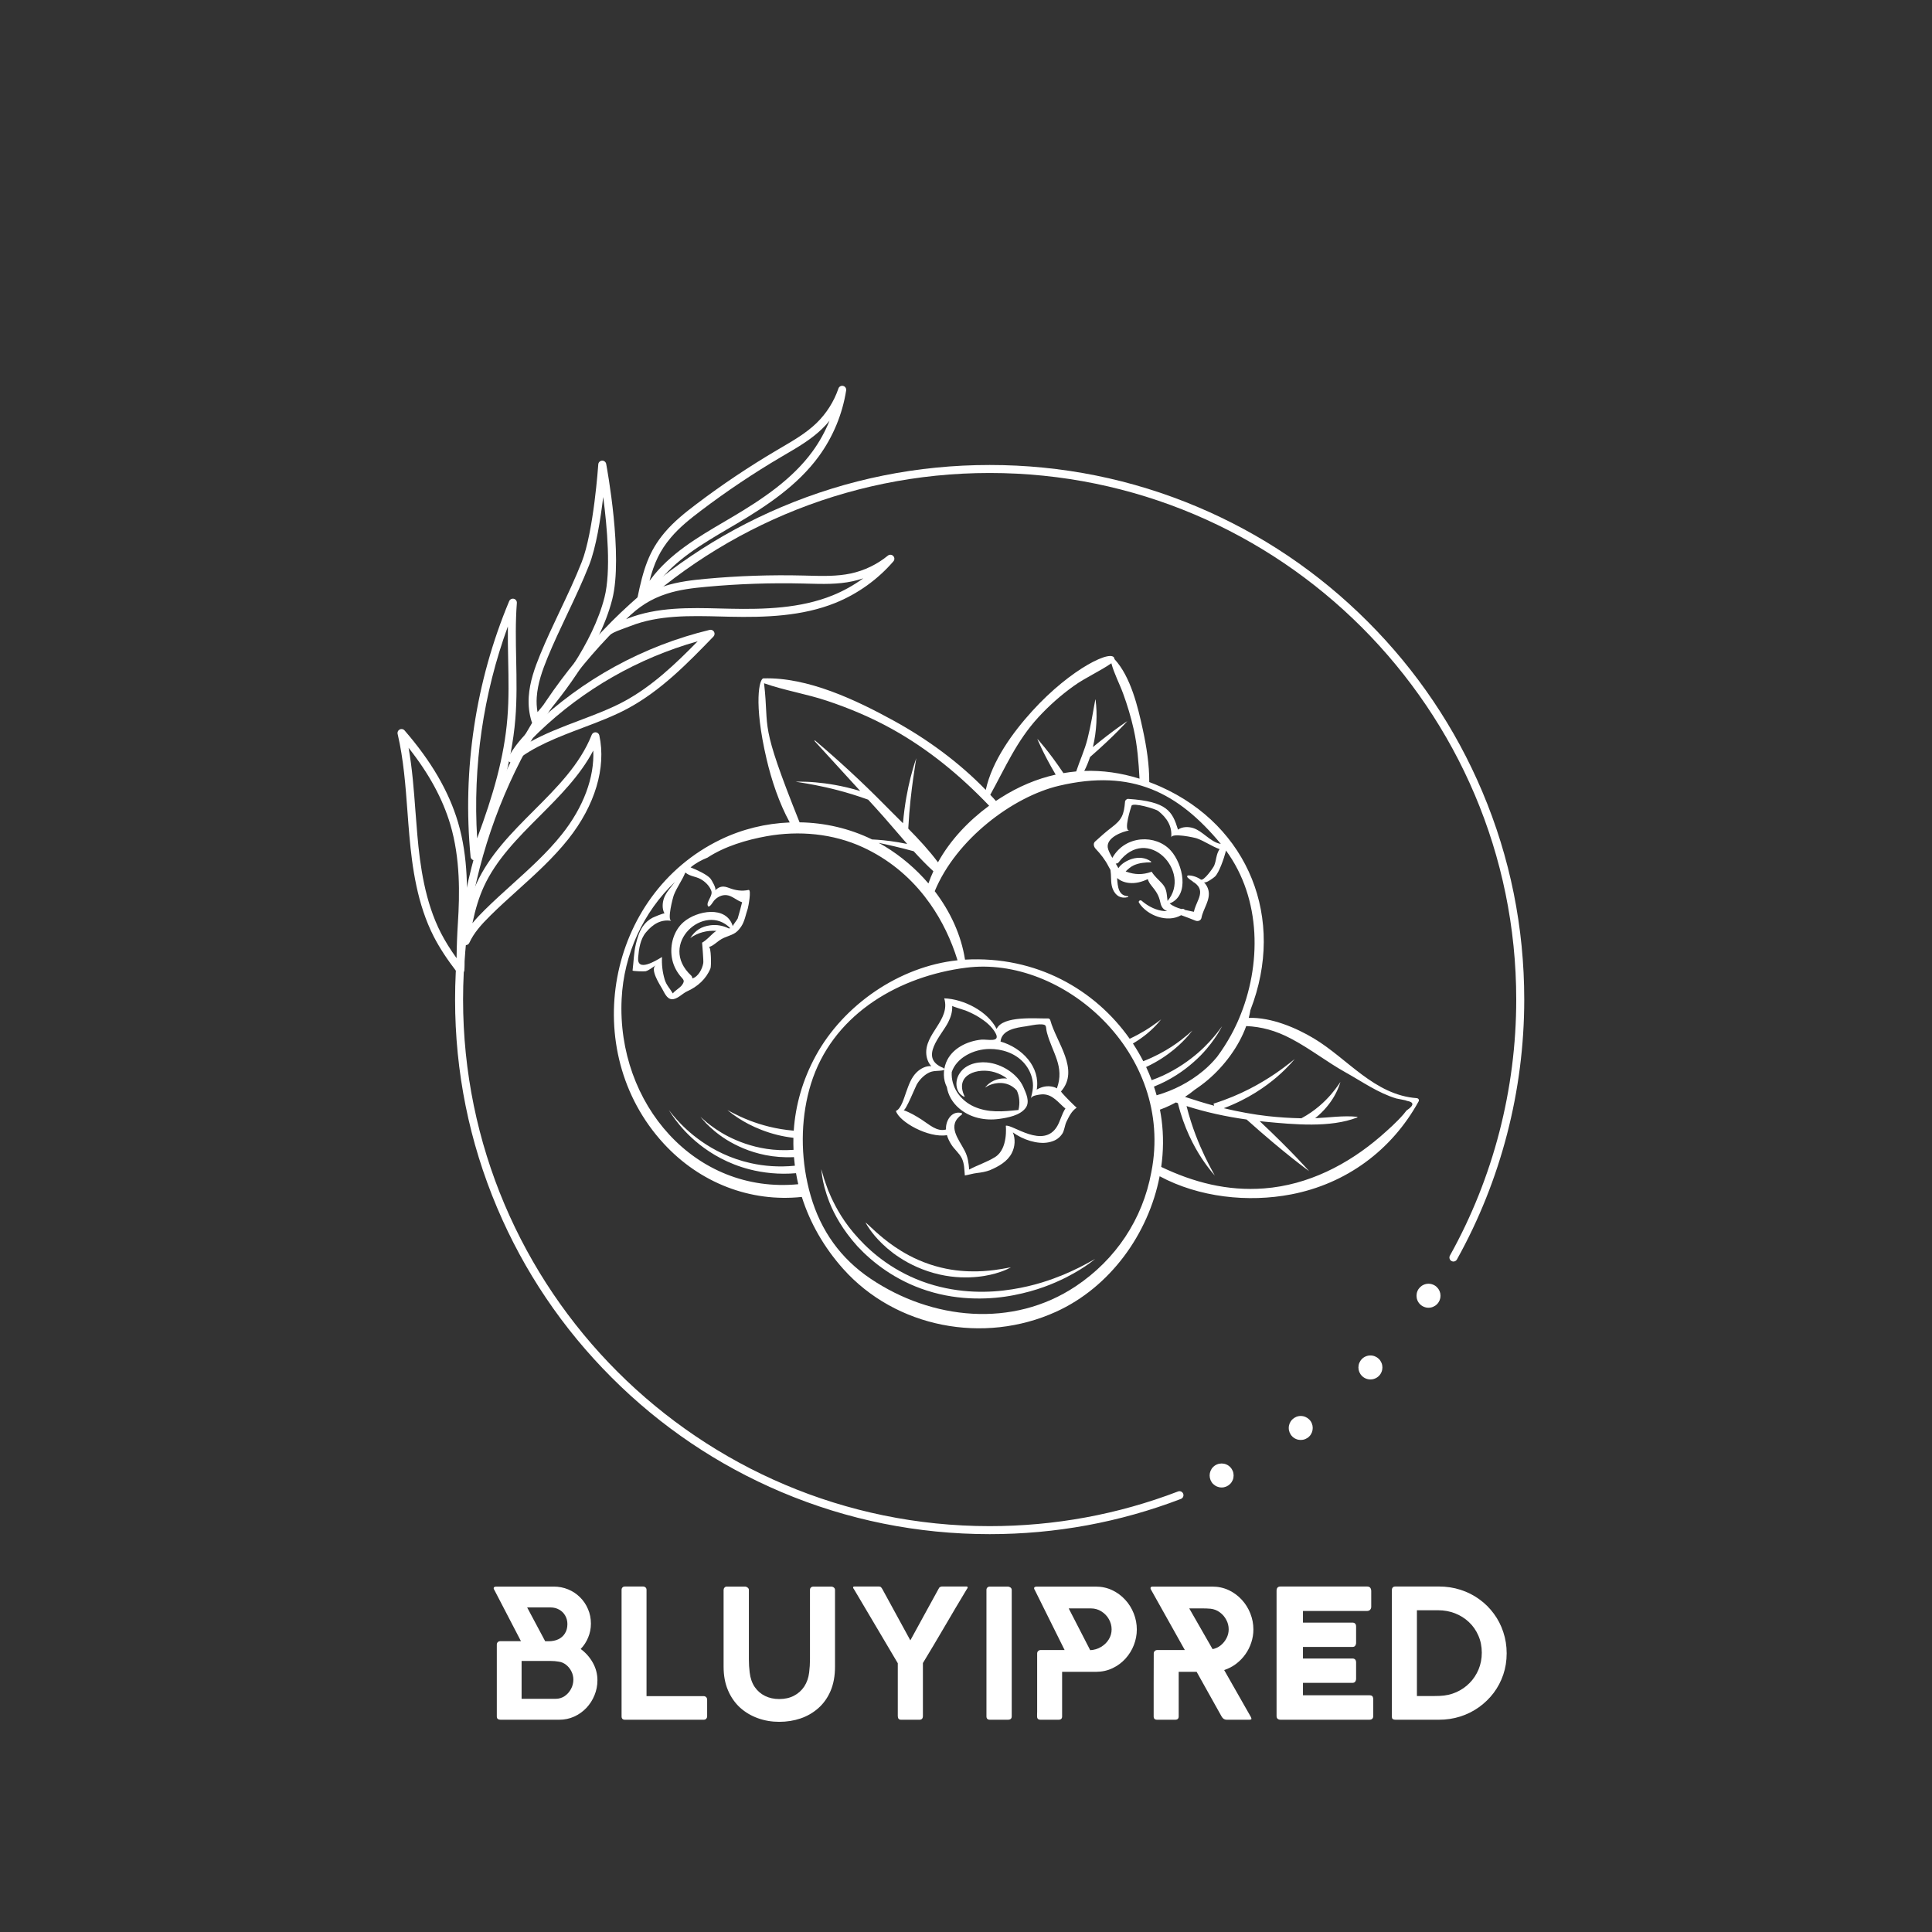 <svg xmlns="http://www.w3.org/2000/svg" xmlns:xlink="http://www.w3.org/1999/xlink" width="500" zoomAndPan="magnify" viewBox="0 0 375 375" height="500" preserveAspectRatio="xMidYMid meet" version="1.0"><rect x="0" y="0" width="375" height="375" fill="#333333" stroke="none"/><defs><g/><clipPath id="c2a2382583"><path d="M 123 74.711 L 165 74.711 L 165 118 L 123 118 Z M 123 74.711 " clip-rule="nonzero"/></clipPath><clipPath id="6762ceff2c"><path d="M 77.102 141 L 91 141 L 91 190 L 77.102 190 Z M 77.102 141 " clip-rule="nonzero"/></clipPath><clipPath id="39830f3d13"><path d="M 119 127 L 275.691 127 L 275.691 258 L 119 258 Z M 119 127 " clip-rule="nonzero"/></clipPath></defs><path fill="#ffffff" d="M 192.094 297.777 C 178.086 297.777 164.496 295.031 151.703 289.621 C 139.348 284.395 128.25 276.914 118.723 267.383 C 109.195 257.855 101.711 246.758 96.484 234.402 C 91.074 221.609 88.332 208.02 88.332 194.016 C 88.332 180.008 91.074 166.418 96.484 153.625 C 101.711 141.27 109.191 130.172 118.723 120.645 C 128.25 111.117 139.348 103.633 151.703 98.406 C 164.496 92.996 178.086 90.254 192.094 90.254 C 206.098 90.254 219.688 92.996 232.48 98.406 C 244.836 103.633 255.938 111.113 265.465 120.645 C 274.992 130.172 282.473 141.27 287.699 153.625 C 293.113 166.418 295.855 180.008 295.855 194.016 C 295.855 211.68 291.336 229.125 282.789 244.461 C 282.578 244.836 282.105 244.973 281.73 244.762 C 281.355 244.551 281.223 244.082 281.43 243.707 C 289.852 228.598 294.301 211.414 294.301 194.016 C 294.301 137.656 248.449 91.805 192.094 91.805 C 135.734 91.805 89.883 137.656 89.883 194.016 C 89.883 250.371 135.734 296.223 192.094 296.223 C 204.695 296.223 216.996 293.961 228.656 289.492 C 229.055 289.336 229.504 289.535 229.66 289.938 C 229.812 290.34 229.613 290.785 229.211 290.941 C 217.371 295.477 204.883 297.777 192.094 297.777 Z M 192.094 297.777 " fill-opacity="1" fill-rule="nonzero"/><g clip-path="url(#c2a2382583)"><path fill="#ffffff" d="M 124.453 117.133 C 124.367 117.133 124.285 117.121 124.199 117.094 C 123.832 116.965 123.613 116.586 123.691 116.207 C 124.879 110.371 125.977 106.961 129.016 103.355 C 130.836 101.195 133.105 99.41 135.09 97.906 C 140.109 94.098 145.418 90.543 150.859 87.34 L 151.637 86.883 C 154.027 85.484 156.496 84.043 158.477 82.129 C 160.398 80.266 161.875 77.941 162.738 75.41 C 162.867 75.027 163.266 74.809 163.656 74.906 C 164.047 75 164.301 75.383 164.238 75.781 C 163.52 80.371 161.691 84.785 158.949 88.547 C 154.844 94.188 148.828 98.191 142.945 101.676 C 142.457 101.965 141.965 102.254 141.473 102.539 C 136.336 105.559 131.023 108.676 127.516 113.402 C 127.301 113.695 127.059 114 126.812 114.312 C 126.184 115.109 125.531 115.934 125.148 116.703 C 125.016 116.973 124.742 117.133 124.453 117.133 Z M 130.203 104.355 C 128.062 106.895 126.973 109.285 126.066 112.746 C 126.137 112.656 126.207 112.566 126.27 112.48 C 129.965 107.496 135.418 104.297 140.691 101.203 C 141.18 100.914 141.668 100.629 142.156 100.34 C 147.898 96.938 153.754 93.047 157.699 87.633 C 159.043 85.789 160.152 83.781 161.008 81.668 C 160.555 82.219 160.07 82.746 159.555 83.246 C 157.441 85.289 154.891 86.781 152.422 88.223 L 151.645 88.68 C 146.258 91.848 141 95.371 136.023 99.145 C 134.023 100.66 131.922 102.316 130.203 104.355 Z M 130.203 104.355 " fill-opacity="1" fill-rule="nonzero"/></g><path fill="#ffffff" d="M 118.191 123.18 C 117.965 123.18 117.742 123.082 117.59 122.895 C 117.344 122.59 117.359 122.152 117.629 121.871 C 121.715 117.547 124.449 115.23 128.934 113.773 C 131.617 112.902 134.488 112.582 136.969 112.352 C 143.246 111.77 149.629 111.555 155.938 111.711 L 156.844 111.734 C 159.609 111.809 162.469 111.887 165.16 111.309 C 167.781 110.742 170.262 109.547 172.328 107.852 C 172.641 107.598 173.094 107.621 173.375 107.914 C 173.66 108.199 173.672 108.656 173.406 108.961 C 170.371 112.48 166.484 115.262 162.176 117.012 C 155.707 119.633 148.484 119.855 141.648 119.707 C 141.082 119.695 140.512 119.68 139.941 119.664 C 133.984 119.512 127.828 119.355 122.352 121.52 C 122.012 121.648 121.648 121.781 121.273 121.918 C 120.32 122.262 119.328 122.621 118.598 123.07 C 118.473 123.145 118.332 123.18 118.191 123.18 Z M 129.414 115.25 C 126.254 116.277 124.066 117.73 121.469 120.191 C 121.574 120.152 121.684 120.113 121.781 120.074 C 127.551 117.793 133.871 117.953 139.984 118.113 C 140.551 118.129 141.117 118.141 141.684 118.152 C 148.355 118.297 155.387 118.086 161.594 115.57 C 163.711 114.715 165.715 113.594 167.559 112.25 C 166.883 112.48 166.191 112.676 165.492 112.824 C 162.617 113.445 159.664 113.363 156.805 113.285 L 155.906 113.262 C 149.652 113.109 143.332 113.324 137.113 113.898 C 134.605 114.129 131.945 114.426 129.414 115.25 Z M 129.414 115.25 " fill-opacity="1" fill-rule="nonzero"/><g clip-path="url(#6762ceff2c)"><path fill="#ffffff" d="M 89.344 189.043 C 89.105 189.043 88.879 188.934 88.73 188.742 C 86.734 186.145 85.293 183.934 84.191 181.785 C 80.988 175.527 80 168.367 79.457 162.188 C 79.316 160.648 79.203 159.078 79.09 157.559 C 78.719 152.559 78.336 147.383 77.18 142.457 C 77.094 142.109 77.262 141.75 77.582 141.586 C 77.898 141.426 78.289 141.5 78.52 141.77 C 83.723 147.77 87.113 153.598 88.895 159.59 C 90.93 166.434 90.785 173.633 90.434 179.141 C 90.254 181.973 90.168 184.621 90.172 187.242 C 90.172 187.613 90.156 187.973 90.121 188.34 C 90.094 188.656 89.871 188.926 89.566 189.016 C 89.488 189.031 89.418 189.043 89.344 189.043 Z M 85.574 181.074 C 86.371 182.629 87.359 184.223 88.621 185.988 C 88.641 183.742 88.73 181.457 88.883 179.043 C 89.227 173.664 89.367 166.645 87.406 160.031 C 85.922 155.043 83.266 150.156 79.309 145.156 C 80.027 149.242 80.336 153.398 80.637 157.445 C 80.75 158.957 80.867 160.52 81.004 162.051 C 81.531 168.082 82.492 175.059 85.574 181.074 Z M 85.574 181.074 " fill-opacity="1" fill-rule="nonzero"/></g><path fill="#ffffff" d="M 90.395 183.449 C 90.32 183.449 90.25 183.438 90.176 183.418 C 89.824 183.312 89.59 182.977 89.621 182.613 C 89.703 181.496 89.883 180.293 90.164 178.945 C 90.781 175.977 91.52 173.609 92.488 171.484 C 95.004 165.949 99.395 161.559 103.637 157.312 C 108.039 152.914 112.59 148.359 114.852 142.629 C 114.98 142.309 115.297 142.113 115.637 142.137 C 115.98 142.168 116.262 142.414 116.332 142.75 C 117.688 149.012 115.484 156.355 110.285 162.895 C 107.379 166.551 103.875 169.715 100.48 172.781 C 98.723 174.367 96.902 176.008 95.199 177.695 C 93.375 179.496 91.98 181.086 91.109 182.973 C 91.098 182.996 91.086 183.023 91.074 183.043 C 90.938 183.297 90.672 183.449 90.395 183.449 Z M 115.152 145.68 C 112.594 150.547 108.605 154.535 104.734 158.41 C 100.59 162.559 96.301 166.848 93.898 172.125 C 92.988 174.129 92.289 176.375 91.695 179.195 C 92.449 178.27 93.281 177.406 94.109 176.59 C 95.836 174.883 97.668 173.227 99.441 171.625 C 102.785 168.605 106.246 165.484 109.07 161.93 C 113.262 156.656 115.402 150.871 115.152 145.68 Z M 115.152 145.68 " fill-opacity="1" fill-rule="nonzero"/><path fill="#ffffff" d="M 92.113 167 C 92.078 167 92.043 166.996 92.008 166.992 C 91.652 166.941 91.375 166.656 91.34 166.297 C 89.715 149.441 92.305 132.281 98.832 116.68 C 98.98 116.328 99.359 116.137 99.73 116.223 C 100.098 116.312 100.352 116.66 100.32 117.039 C 100.039 120.691 100.117 124.441 100.191 128.07 C 100.266 131.82 100.344 135.703 100.031 139.523 C 99.309 148.34 96.633 156.688 92.84 166.504 C 92.723 166.805 92.434 167 92.113 167 Z M 98.578 121.586 C 93.793 134.695 91.75 148.766 92.617 162.715 C 95.707 154.391 97.859 147.055 98.484 139.395 C 98.793 135.652 98.711 131.812 98.637 128.102 C 98.594 125.961 98.551 123.777 98.578 121.586 Z M 98.578 121.586 " fill-opacity="1" fill-rule="nonzero"/><path fill="#ffffff" d="M 99.402 148.074 C 99.227 148.074 99.055 148.016 98.91 147.902 C 98.621 147.668 98.543 147.262 98.715 146.934 C 99.715 145.055 101.227 143.176 103.469 141.027 C 113.02 131.859 124.871 125.367 137.738 122.262 C 138.074 122.18 138.422 122.332 138.594 122.629 C 138.766 122.93 138.719 123.309 138.477 123.559 C 133.484 128.711 128.32 134.039 121.812 137.539 C 119.129 138.984 116.035 140.156 113.043 141.285 C 108.328 143.07 103.453 144.914 99.898 147.895 C 99.754 148.016 99.578 148.074 99.402 148.074 Z M 104.543 142.145 C 103.809 142.852 103.156 143.523 102.578 144.176 C 105.641 142.426 109.105 141.113 112.492 139.832 C 115.574 138.664 118.48 137.566 121.078 136.172 C 126.551 133.227 131.102 128.883 135.426 124.469 C 123.859 127.73 113.23 133.805 104.543 142.145 Z M 104.543 142.145 " fill-opacity="1" fill-rule="nonzero"/><path fill="#ffffff" d="M 103.938 140.621 C 103.883 140.621 103.828 140.613 103.773 140.602 C 103.5 140.543 103.281 140.344 103.195 140.082 C 102.719 138.602 102.52 136.926 102.629 135.234 C 102.82 132.328 103.805 129.594 104.84 127.07 C 106.023 124.184 107.375 121.328 108.684 118.562 C 110.141 115.492 111.641 112.32 112.902 109.121 C 115.238 103.195 116.117 90.266 116.125 90.137 C 116.148 89.746 116.461 89.438 116.852 89.414 C 117.238 89.391 117.59 89.66 117.66 90.047 C 117.797 90.77 120.977 107.891 118.84 116.316 C 116.242 126.547 107.953 136.543 104.512 140.359 C 104.363 140.527 104.152 140.621 103.938 140.621 Z M 104.18 135.336 C 104.113 136.32 104.168 137.301 104.332 138.219 C 108.086 133.898 115.043 124.977 117.336 115.938 C 118.613 110.902 117.852 102.289 117.082 96.457 C 116.574 100.738 115.703 106.25 114.348 109.691 C 113.066 112.938 111.555 116.137 110.09 119.227 C 108.789 121.973 107.445 124.812 106.277 127.66 C 105.293 130.062 104.355 132.656 104.18 135.336 Z M 104.18 135.336 " fill-opacity="1" fill-rule="nonzero"/><path fill="#ffffff" d="M 239.445 286.391 C 239.445 286.699 239.387 286.996 239.27 287.281 C 239.148 287.566 238.98 287.82 238.762 288.039 C 238.543 288.254 238.293 288.422 238.008 288.543 C 237.723 288.66 237.426 288.719 237.117 288.719 C 236.809 288.719 236.512 288.66 236.227 288.543 C 235.941 288.422 235.688 288.254 235.469 288.039 C 235.25 287.82 235.082 287.566 234.965 287.281 C 234.848 286.996 234.789 286.699 234.789 286.391 C 234.789 286.082 234.848 285.785 234.965 285.5 C 235.082 285.215 235.25 284.961 235.469 284.742 C 235.688 284.523 235.941 284.355 236.227 284.238 C 236.512 284.121 236.809 284.062 237.117 284.062 C 237.426 284.062 237.723 284.121 238.008 284.238 C 238.293 284.355 238.543 284.523 238.762 284.742 C 238.98 284.961 239.148 285.215 239.27 285.5 C 239.387 285.785 239.445 286.082 239.445 286.391 Z M 239.445 286.391 " fill-opacity="1" fill-rule="nonzero"/><path fill="#ffffff" d="M 254.801 277.168 C 254.801 277.477 254.742 277.773 254.625 278.059 C 254.508 278.344 254.34 278.598 254.121 278.816 C 253.902 279.035 253.648 279.203 253.363 279.32 C 253.078 279.438 252.781 279.496 252.473 279.496 C 252.164 279.496 251.867 279.438 251.582 279.32 C 251.297 279.203 251.047 279.035 250.828 278.816 C 250.609 278.598 250.441 278.344 250.32 278.059 C 250.203 277.773 250.145 277.477 250.145 277.168 C 250.145 276.859 250.203 276.562 250.32 276.277 C 250.441 275.992 250.609 275.738 250.828 275.523 C 251.047 275.305 251.297 275.137 251.582 275.016 C 251.867 274.898 252.164 274.84 252.473 274.84 C 252.781 274.84 253.078 274.898 253.363 275.016 C 253.648 275.137 253.902 275.305 254.121 275.523 C 254.34 275.738 254.508 275.992 254.625 276.277 C 254.742 276.562 254.801 276.859 254.801 277.168 Z M 254.801 277.168 " fill-opacity="1" fill-rule="nonzero"/><path fill="#ffffff" d="M 268.324 265.422 C 268.324 265.73 268.266 266.027 268.148 266.312 C 268.031 266.598 267.863 266.848 267.645 267.066 C 267.426 267.285 267.172 267.453 266.887 267.57 C 266.602 267.691 266.305 267.75 265.996 267.75 C 265.688 267.75 265.391 267.691 265.105 267.57 C 264.82 267.453 264.566 267.285 264.352 267.066 C 264.133 266.848 263.965 266.598 263.844 266.312 C 263.727 266.027 263.668 265.73 263.668 265.422 C 263.668 265.113 263.727 264.816 263.844 264.531 C 263.965 264.246 264.133 263.992 264.352 263.773 C 264.566 263.555 264.82 263.387 265.105 263.27 C 265.391 263.152 265.688 263.094 265.996 263.094 C 266.305 263.094 266.602 263.152 266.887 263.27 C 267.172 263.387 267.426 263.555 267.645 263.773 C 267.863 263.992 268.031 264.246 268.148 264.531 C 268.266 264.816 268.324 265.113 268.324 265.422 Z M 268.324 265.422 " fill-opacity="1" fill-rule="nonzero"/><path fill="#ffffff" d="M 279.602 251.504 C 279.602 251.812 279.543 252.109 279.426 252.395 C 279.305 252.68 279.137 252.93 278.918 253.148 C 278.703 253.367 278.449 253.535 278.164 253.652 C 277.879 253.773 277.582 253.832 277.273 253.832 C 276.965 253.832 276.668 253.773 276.383 253.652 C 276.098 253.535 275.844 253.367 275.625 253.148 C 275.406 252.93 275.238 252.68 275.121 252.395 C 275.004 252.109 274.945 251.812 274.945 251.504 C 274.945 251.191 275.004 250.895 275.121 250.609 C 275.238 250.324 275.406 250.074 275.625 249.855 C 275.844 249.637 276.098 249.469 276.383 249.352 C 276.668 249.23 276.965 249.172 277.273 249.172 C 277.582 249.172 277.879 249.23 278.164 249.352 C 278.449 249.469 278.703 249.637 278.918 249.855 C 279.137 250.074 279.305 250.324 279.426 250.609 C 279.543 250.895 279.602 251.191 279.602 251.504 Z M 279.602 251.504 " fill-opacity="1" fill-rule="nonzero"/><g clip-path="url(#39830f3d13)"><path fill="#ffffff" d="M 273.016 215.539 C 272.812 215.785 272.613 216.031 272.422 216.277 C 271.066 217.84 269.523 219.207 267.973 220.562 C 261.602 226.062 253.863 230.02 245.375 230.668 C 238.172 231.219 231.641 229.477 225.391 226.5 C 225.824 223.473 225.859 220.395 225.465 217.355 C 225.375 216.695 225.27 216.031 225.145 215.383 C 225.824 215.141 226.492 214.859 227.156 214.535 C 227.52 214.359 227.875 214.18 228.234 213.984 C 228.367 214.031 228.496 214.074 228.625 214.117 C 229.824 218.961 231.738 222.504 233.215 224.77 C 233.977 225.934 234.633 226.777 235.086 227.344 C 235.555 227.891 235.797 228.18 235.797 228.18 C 235.797 228.18 235.617 227.852 235.27 227.219 C 234.93 226.586 234.43 225.652 233.836 224.418 C 232.77 222.168 231.375 218.914 230.305 214.688 C 234.09 215.898 238.023 216.746 241.969 217.297 C 249.34 223.906 254.105 227.32 254.105 227.32 C 254.105 227.32 250.789 223.512 244.496 217.609 C 244.84 217.645 245.184 217.688 245.527 217.723 C 251.176 218.258 258.184 218.941 263.434 216.902 C 263.508 216.875 263.496 216.777 263.418 216.77 C 260.719 216.492 257.984 216.922 255.266 217.043 C 257.066 215.613 258.238 214.039 258.941 212.832 C 259.449 211.957 259.742 211.238 259.93 210.75 C 260.102 210.258 260.176 210 260.176 210 C 260.176 210 260.023 210.223 259.734 210.648 C 259.434 211.066 258.992 211.68 258.359 212.418 C 257.188 213.77 255.344 215.582 252.598 217.059 C 250.43 217.02 248.258 216.875 246.102 216.641 C 243.508 216.355 240.348 215.789 237.535 215.102 C 242.316 213.305 245.715 210.867 247.879 209.012 C 249.078 207.977 249.922 207.098 250.484 206.496 C 251.023 205.879 251.305 205.559 251.305 205.559 C 251.305 205.559 250.973 205.824 250.332 206.332 C 249.688 206.832 248.73 207.57 247.445 208.445 C 244.867 210.18 240.941 212.52 235.543 214.219 L 235.672 214.625 C 233.773 214.113 231.887 213.535 230.008 212.906 C 230.668 212.477 231.301 212.008 231.91 211.508 C 232.867 210.867 233.746 210.207 234.512 209.551 C 237.547 206.957 240.434 203.211 241.891 199.156 C 244.848 199.301 247.578 200.008 250.598 201.605 C 254.289 203.543 257.562 206.137 261.191 208.16 C 264.398 209.945 267.48 212.148 271.027 213.215 C 271.309 213.301 272.844 213.527 273.051 213.668 C 274.516 213.918 274.504 214.547 273.016 215.539 Z M 223.402 167.211 C 222.32 166.426 220.961 166.328 219.691 166.723 C 218.789 167 217.637 167.629 217.082 168.508 C 216.922 168.223 216.75 167.93 216.566 167.621 C 216.773 167.621 216.988 167.562 217.113 167.391 C 222.707 159.898 231.395 169.227 226.621 174.871 C 226.438 173.617 226.547 172.582 225.582 171.516 C 224.852 170.703 224.129 170.156 223.539 169.203 C 221.73 169.852 220.246 169.77 218.66 169.207 C 218.605 169.184 218.547 169.16 218.488 169.137 C 218.977 168.691 219.445 168.227 220.113 167.934 C 221.133 167.488 222.254 167.383 223.355 167.383 C 223.453 167.383 223.469 167.262 223.402 167.211 Z M 230.496 170.305 C 230.82 170.629 231.195 170.875 231.566 171.129 C 231.547 171.164 231.547 171.211 231.598 171.219 C 231.637 171.223 231.668 171.227 231.707 171.23 C 231.914 171.375 232.113 171.527 232.293 171.703 C 233.164 172.543 233.039 173.516 232.637 174.527 C 232.293 175.383 231.914 176.133 231.727 176.98 C 231.184 176.863 230.586 176.754 229.984 176.613 C 229.875 176.473 229.688 176.379 229.5 176.41 C 229.438 176.422 229.375 176.434 229.309 176.441 C 228.449 176.203 227.633 175.875 227.039 175.363 C 231 173.766 229.594 167.703 227.254 165.102 C 224.395 161.914 218.43 162.043 215.914 166.5 C 215.898 166.484 215.887 166.477 215.875 166.465 C 215.438 165.699 215.07 164.98 215.008 164.461 C 214.781 162.562 217.816 161.402 219.234 161.184 C 217.973 161.375 219.551 156.637 219.629 156.402 C 219.871 155.691 224.332 157.012 224.836 157.422 C 226.5 158.762 227.555 160.375 227.328 162.551 C 227.426 161.613 231.832 162.555 232.32 162.734 C 233.863 163.293 235.18 164.262 236.719 164.816 C 236.008 165.895 236.129 166.91 235.668 168.016 C 235.504 168.418 233.633 171.102 233.07 170.711 C 232.348 170.211 231.469 169.918 230.629 169.918 C 230.418 169.914 230.367 170.18 230.496 170.305 Z M 224.574 212.574 C 224.551 212.578 224.52 212.59 224.5 212.598 C 224.344 212.027 224.164 211.465 223.977 210.906 C 224.773 210.586 225.539 210.25 226.246 209.879 C 229.219 208.344 231.43 206.492 233.047 204.859 C 234.656 203.211 235.66 201.742 236.305 200.75 C 236.918 199.727 237.207 199.188 237.207 199.188 C 237.207 199.188 236.836 199.68 236.125 200.621 C 235.375 201.531 234.246 202.863 232.555 204.34 C 230.859 205.805 228.609 207.434 225.707 208.781 C 225.023 209.094 224.289 209.383 223.539 209.66 C 223.211 208.797 222.855 207.941 222.461 207.102 C 222.477 207.098 222.492 207.09 222.508 207.082 C 224.754 206.039 226.496 204.824 227.816 203.75 C 229.137 202.668 230.027 201.703 230.613 201.047 C 231.18 200.375 231.457 200.012 231.457 200.012 C 231.457 200.012 231.113 200.312 230.457 200.891 C 229.785 201.445 228.785 202.266 227.395 203.172 C 225.996 204.082 224.152 205.105 221.91 205.98 C 221.309 204.805 220.633 203.66 219.902 202.547 C 221.012 201.887 221.945 201.211 222.676 200.605 C 223.641 199.801 224.309 199.098 224.742 198.613 C 225.172 198.125 225.379 197.859 225.379 197.859 C 225.379 197.859 225.109 198.062 224.594 198.453 C 224.07 198.828 223.301 199.387 222.258 200.027 C 221.438 200.523 220.438 201.078 219.27 201.625 C 212.586 192.129 201.176 185.484 187.309 186.266 C 186.562 181.453 184.426 176.891 181.43 172.977 C 185.586 162.902 196.598 154.629 205.551 152.516 C 219.754 149.172 228.715 153.863 236.961 163.801 C 236.91 163.793 236.859 163.781 236.809 163.77 C 234.918 163.398 233.402 161.281 231.59 160.727 C 230.613 160.426 229.484 160.449 228.648 161.031 C 227.562 157.512 226.582 155.57 218.969 155.062 C 218.715 155.047 218.391 155.324 218.371 155.582 C 218.16 158.141 217.77 159.094 215.754 160.613 C 214.613 161.473 213.605 162.391 212.547 163.348 C 212.129 163.723 212.32 164.383 212.645 164.727 C 213.617 165.75 214.523 166.898 215.16 168.164 C 215.285 168.406 215.414 168.637 215.543 168.859 C 215.582 169.117 215.609 169.391 215.625 169.691 C 215.676 170.648 215.621 171.664 215.992 172.566 C 216.535 173.883 217.559 174.492 218.934 174.129 C 219.035 174.102 219.008 173.957 218.906 173.949 C 217.133 173.84 216.938 172.211 216.832 170.43 C 217.438 170.934 218.168 171.27 219.137 171.375 C 220.418 171.523 221.641 171.172 222.785 170.637 C 222.895 171.031 223.113 171.422 223.43 171.816 C 224.391 173.008 224.914 173.695 225.23 175.199 C 225.43 176.141 225.879 176.578 226.547 176.848 C 226.16 176.855 225.766 176.832 225.359 176.754 C 223.969 176.488 222.652 175.762 221.594 174.836 C 221.328 174.605 220.875 174.902 221.082 175.23 C 222.645 177.703 226.59 179.191 229.262 177.637 C 230.199 177.957 231.125 178.34 232.051 178.703 C 232.527 178.887 233.102 178.688 233.207 178.137 C 233.543 176.359 235 174.672 234.555 172.785 C 234.414 172.184 234.09 171.664 233.668 171.227 C 234 171.566 235.633 170.336 235.855 170.113 C 236.66 169.297 237.578 166.578 237.887 165.398 C 237.914 165.277 237.941 165.168 237.961 165.082 C 244.859 174.461 244.898 187.391 240.465 197.773 C 240.266 198.242 240.062 198.699 239.84 199.152 C 239.559 199.754 239.258 200.344 238.941 200.914 C 238.148 202.352 237.266 203.742 236.285 205.066 C 236.254 205.109 236.223 205.148 236.195 205.184 C 235.414 206.129 234.527 207.031 233.516 207.871 C 230.887 210.051 227.844 211.621 224.574 212.574 Z M 223.473 227.512 C 221.785 236.699 216.539 244.488 208.828 249.645 C 196.555 257.852 180.828 256.18 168.969 248.188 C 163.188 244.297 159.316 238.902 157.352 232.094 C 157.113 231.285 156.906 230.457 156.727 229.633 C 155.32 223.195 155.547 216.359 157.406 210.371 C 161.445 197.387 173.512 189.992 186.316 187.996 C 186.703 187.938 187.098 187.887 187.492 187.836 C 206.203 185.367 228.031 204.402 223.473 227.512 Z M 142.18 216.238 C 142.859 216.73 143.883 217.445 145.324 218.195 C 146.766 218.934 148.621 219.727 150.91 220.293 C 151.863 220.527 152.902 220.719 154 220.848 C 153.98 221.629 153.988 222.406 154.02 223.184 C 152.16 223.32 150.391 223.234 148.785 222.992 C 145.766 222.531 143.285 221.566 141.379 220.602 C 139.469 219.621 138.137 218.605 137.25 217.91 C 136.395 217.164 135.953 216.777 135.953 216.777 C 135.953 216.777 136.328 217.227 137.098 218.07 C 137.902 218.875 139.145 220.047 141.023 221.223 C 142.902 222.379 145.414 223.57 148.574 224.199 C 150.25 224.535 152.125 224.695 154.109 224.598 C 154.156 225.156 154.215 225.715 154.285 226.266 C 151.207 226.574 148.285 226.344 145.723 225.766 C 141.727 224.883 138.559 223.207 136.211 221.578 C 133.855 219.938 132.285 218.332 131.281 217.215 C 130.781 216.652 130.414 216.211 130.18 215.902 C 129.941 215.602 129.816 215.449 129.816 215.449 C 129.816 215.449 129.922 215.613 130.129 215.938 C 130.332 216.27 130.66 216.742 131.109 217.355 C 132.02 218.566 133.477 220.32 135.785 222.152 C 138.086 223.969 141.281 225.883 145.438 226.961 C 148.121 227.66 151.219 228 154.508 227.715 C 154.633 228.434 154.773 229.145 154.941 229.855 C 134.887 231.805 119.672 214.246 120.66 193.898 C 121.082 185.207 124.84 177.051 131.012 171.176 C 130.238 172.215 129.281 173.191 128.883 174.32 C 128.543 175.293 128.496 176.434 128.984 177.316 C 128.891 177.152 126.832 178.043 126.613 178.156 C 125.855 178.566 125.238 179.129 124.754 179.844 C 124.078 180.848 123.711 182.051 123.43 183.215 C 123.023 184.867 122.996 186.68 122.781 188.371 C 122.766 188.523 125.102 188.582 125.332 188.516 C 126.031 188.309 126.668 187.734 127.305 187.352 C 126.074 188.086 128.09 191.16 128.512 191.898 C 128.938 192.633 129.402 193.863 130.363 193.945 C 131.426 194.035 132.453 192.828 133.352 192.426 C 135.395 191.512 137.074 190.02 137.91 187.941 C 138.07 187.551 138.055 183.703 137.566 183.82 C 137.941 183.734 138.316 183.531 138.707 183.234 C 139.277 182.793 139.859 182.312 140.527 182.027 C 142.078 181.355 142.828 181.375 143.855 179.855 C 144.551 178.828 144.742 177.512 145.137 176.371 C 145.227 176.117 145.91 172.605 145.293 172.738 C 143.98 173.027 142.738 172.824 141.5 172.348 C 140.449 171.941 139.738 171.945 138.805 172.82 C 139.141 172.504 138.098 170.777 137.906 170.539 C 137.273 169.77 135.246 168.824 134.043 168.359 C 134.988 167.566 136.117 166.945 137.332 166.461 C 140.656 164.273 144.941 163 148.82 162.305 C 155.09 161.188 161.695 161.781 167.508 164.465 C 172.367 166.715 176.355 170 179.473 173.996 C 179.836 174.465 180.191 174.941 180.535 175.426 C 182.859 178.727 184.637 182.449 185.855 186.391 C 174.523 187.59 163.738 195.066 158.359 204.887 C 155.793 209.57 154.395 214.516 154.066 219.461 C 150.559 219.176 147.684 218.324 145.617 217.539 C 144.141 216.977 143.039 216.426 142.297 216.051 C 141.562 215.656 141.18 215.453 141.18 215.453 C 141.18 215.453 141.512 215.73 142.18 216.238 Z M 139.059 180.684 C 138.895 180.777 138.73 180.887 138.559 181.035 C 137.758 181.73 137.203 182.43 136.277 182.973 C 136.266 182.98 136.586 186.484 136.504 186.945 C 136.312 188.059 135.551 189.574 134.391 189.91 C 134.371 189.742 134.316 189.504 134.184 189.383 C 127.555 183.273 136.797 175.012 141.754 180.176 C 141.648 180.188 141.543 180.191 141.434 180.199 C 140.352 179.66 139.109 179.438 137.906 179.594 C 136.113 179.824 134.965 180.582 133.977 182.078 C 135.43 181.016 137.27 180.547 139.059 180.684 Z M 133.035 169.367 C 133.988 170.137 134.938 170.078 135.938 170.605 C 136.832 171.078 137.734 171.953 138.07 172.93 C 138.395 173.898 137.051 175.027 137.387 175.82 C 137.637 176.402 138.473 174.953 138.578 174.828 C 139.168 174.141 140.105 173.637 141.062 173.75 C 142.133 173.875 143.004 174.801 144.043 175.125 C 144.07 175.133 143.258 178.113 143.184 178.289 C 143.078 178.535 142.191 179.629 142.238 179.785 C 141 175.676 135.262 176.746 132.688 178.965 C 130.766 180.621 130.008 183.387 130.402 185.844 C 130.613 187.16 131.164 188.344 131.996 189.383 C 132.617 190.152 133.016 190.273 132.418 191.137 C 131.957 191.805 131.09 192.184 130.594 192.824 C 130.012 191.816 129.352 191.262 129.004 190.086 C 128.59 188.684 128.414 187.211 128.496 185.754 C 127.262 186.5 123.617 188.75 123.863 185.863 C 124.008 184.195 124.266 182.297 125.383 180.969 C 126.73 179.363 128.301 178.391 130.316 178.742 C 129.449 178.59 130.609 174.18 130.805 173.695 C 131.414 172.176 132.387 170.906 133.004 169.398 C 133.012 169.391 133.023 169.375 133.035 169.367 Z M 181.168 169.109 C 180.812 169.883 180.484 170.668 180.207 171.473 C 177.77 168.625 174.867 166.168 171.742 164.27 C 171.348 164.031 170.938 163.816 170.531 163.594 C 172.254 163.953 174.559 164.461 177.344 165.223 C 178.578 166.582 179.844 167.898 181.168 169.109 Z M 148.305 132.621 C 152.293 134.027 156.527 134.684 160.543 136.031 C 164.906 137.488 169.137 139.273 173.164 141.512 C 180.285 145.473 186.414 150.559 191.992 156.387 C 187.934 159.371 184.426 163.098 182.062 167.375 C 180.359 165.086 178.348 162.922 176.293 160.832 C 176.512 156.715 176.926 153.414 177.25 151.094 C 177.613 148.543 177.852 147.164 177.852 147.164 C 177.852 147.164 177.359 148.477 176.723 150.988 C 176.195 153.094 175.586 156.07 175.266 159.789 C 174.023 158.547 172.785 157.332 171.602 156.125 C 167.309 151.781 162.867 147.672 158.207 143.738 C 158.141 143.68 158.051 143.77 158.109 143.836 C 161.059 147.078 164.016 150.309 166.973 153.535 C 163.449 152.473 160.477 152.047 158.344 151.859 C 157.066 151.746 156.078 151.727 155.414 151.719 C 154.746 151.723 154.398 151.727 154.398 151.727 C 154.398 151.727 154.742 151.777 155.398 151.883 C 156.055 151.992 157.023 152.148 158.273 152.391 C 160.719 152.871 164.258 153.676 168.512 155.215 C 169.016 155.766 169.52 156.32 170.023 156.871 C 172.055 159.09 174.035 161.488 176.082 163.812 C 173.727 163.32 171.742 163.098 170.258 162.992 C 169.891 162.965 169.566 162.949 169.262 162.934 C 164.879 160.793 160.051 159.684 155.195 159.613 C 147.223 139.699 149.387 142.047 148.305 132.621 Z M 201.551 139.219 C 203.625 136.969 205.918 134.934 208.406 133.152 C 210.73 131.488 213.387 130.352 215.715 128.742 C 216.25 130.75 217.289 132.684 217.996 134.617 C 218.828 136.879 219.52 139.207 220.051 141.559 C 220.77 144.758 221 147.941 221.18 151.141 C 217.59 150.016 214.004 149.512 210.457 149.637 C 210.898 148.793 211.262 147.875 211.578 146.93 L 211.582 146.934 C 216.344 142.793 218.816 139.973 218.816 139.973 C 218.816 139.973 216.207 141.645 212.133 145.008 C 212.867 141.926 213.02 138.629 212.648 135.812 C 212.645 135.781 212.598 135.77 212.594 135.805 C 212.129 138.355 211.719 140.902 211.082 143.418 C 210.535 145.602 209.582 147.621 208.891 149.734 C 208.059 149.805 207.234 149.926 206.414 150.062 C 203.477 145.68 201.34 143.402 201.34 143.402 C 201.34 143.402 202.398 146.102 204.906 150.355 C 201.25 151.168 197.672 152.664 194.219 154.867 C 193.914 155.062 193.609 155.262 193.301 155.465 C 192.945 155.055 192.59 154.66 192.211 154.27 C 195.152 148.949 197.336 143.797 201.551 139.219 Z M 275 213.152 C 266.766 212.551 261.578 205.48 255 201.547 C 251.594 199.508 246.781 197.438 242.383 197.566 C 242.516 197.07 242.621 196.57 242.703 196.062 C 242.703 196.055 242.703 196.051 242.711 196.043 C 249.605 178.305 242.355 160.34 225.293 152.703 C 224.551 152.375 223.809 152.07 223.07 151.797 C 223.086 148.379 222.535 144.914 221.828 141.648 C 220.883 137.281 219.492 131.359 216.32 127.934 L 216.316 127.93 C 216.227 125.746 207.965 129.633 200.352 138.016 C 196.574 142.172 192.559 147.68 191.336 153.324 C 191.332 153.324 191.332 153.324 191.332 153.32 C 186.152 147.973 179.992 143.469 173.52 139.914 C 166.168 135.867 156.75 131.395 148.164 131.676 C 147.422 131.695 146.203 136.289 148.797 147.359 C 149.75 151.422 151.207 155.828 153.289 159.637 C 148.656 159.816 144.043 160.934 139.84 162.969 C 117.73 173.676 112.215 203.883 128.805 221.945 C 135.867 229.633 145.672 233.383 155.633 232.324 C 157.219 237.348 159.926 242.094 163.645 246.27 C 173.875 257.734 190.977 260.977 204.984 254.609 C 215.43 249.863 222.914 239.543 225.086 228.309 C 232.742 232.422 242.266 233.434 250.621 231.828 C 261.297 229.773 270.137 223.27 275.359 213.77 C 275.516 213.488 275.312 213.184 275 213.152 " fill-opacity="1" fill-rule="nonzero"/></g><path fill="#ffffff" d="M 177.918 210.547 C 178.426 209.637 179.203 208.82 180.113 208.301 C 181.129 207.719 182.031 207.953 183.102 207.734 C 183.191 207.723 183.246 207.66 183.266 207.602 C 183.297 207.484 183.23 207.328 183.102 207.285 C 178.242 205.371 182.738 200.996 184.031 198.445 C 184.578 197.379 184.875 196.348 184.82 195.238 C 184.824 195.344 187.188 196.051 187.43 196.148 C 188.328 196.516 189.211 196.934 190.031 197.449 C 191.254 198.215 192.5 199.203 193.211 200.484 C 194.305 202.453 191.629 201.688 190.504 201.793 C 187.715 202.062 184.723 203.512 183.637 206.234 C 183.031 207.746 183.043 209.578 183.785 211 C 184.027 212.543 184.855 214.02 186.191 215.152 C 188.328 216.969 191.203 217.559 193.934 217.18 C 195.613 216.945 197.949 216.523 199.055 215.078 C 199.98 213.863 199.148 212.184 198.645 211.023 C 197.508 208.406 194.406 206.469 191.516 206.215 C 189.434 206.031 187.113 206.695 186.066 208.668 C 185.285 210.145 185.543 212.148 187.141 212.879 C 187.195 212.902 187.25 212.852 187.223 212.797 C 185.176 208.555 189.848 207.133 193.086 208.125 C 193.988 208.402 194.801 208.82 195.492 209.352 C 194.75 209.266 194.07 209.359 193.535 209.52 C 192.617 209.797 192.027 210.242 191.684 210.566 C 191.336 210.895 191.207 211.102 191.207 211.102 C 191.207 211.102 191.406 210.957 191.809 210.746 C 192.215 210.543 192.844 210.293 193.672 210.223 C 194.492 210.152 195.523 210.273 196.457 210.879 C 196.773 211.078 197.078 211.336 197.355 211.645 C 197.863 212.758 198.016 214.055 197.684 215.457 C 197.664 215.453 197.648 215.449 197.625 215.453 C 194.68 215.758 191.836 216.039 189.039 214.785 C 186.344 213.574 184.551 210.934 184.734 208.082 C 185.613 205.422 188.809 203.637 192.059 203.605 C 194.469 203.586 196.945 204.383 198.621 206.172 C 199.398 206.996 199.969 208.004 200.273 209.098 C 200.707 210.645 200.461 211.699 200.078 213.242 C 200.223 212.656 201.367 212.531 201.832 212.457 C 203.844 212.141 204.98 213.496 206.277 214.715 C 206.473 214.902 206.641 215.043 206.797 215.152 C 206.105 216.195 205.781 217.609 205.207 218.586 C 202.547 223.133 196.469 218.152 195.227 218.508 C 195.227 218.508 195.715 222.98 193.152 224.582 C 191.57 225.57 189.77 226.129 188.117 227.008 C 188.012 225.742 187.879 224.594 187.254 223.375 C 186.07 221.055 183.703 218.465 186.672 216.344 C 186.777 216.262 186.777 216.086 186.629 216.047 C 184.895 215.562 183.715 217.207 183.617 218.812 C 183.609 218.957 183.609 219.105 183.617 219.238 C 181.848 219.723 180.379 218.27 178.906 217.328 C 177.773 216.598 176.629 215.922 175.367 215.48 C 175.801 215.633 177.656 211.016 177.918 210.547 Z M 194.203 202.156 C 194.426 199.863 197.305 199.465 199.098 199.211 C 199.699 199.121 201.02 198.832 201.762 198.824 C 203.375 198.793 202.887 199.211 203.211 200.43 C 204.262 204.352 206.688 207.016 205.141 211.254 C 204.922 211.121 204.691 211.023 204.441 210.965 C 203.316 210.684 202.312 210.891 201.316 211.441 C 201.285 211.457 201.262 211.48 201.242 211.504 C 201.234 211.504 201.234 211.508 201.234 211.508 C 201.23 211.512 201.23 211.52 201.227 211.523 C 201.973 207.105 198.406 203.371 194.203 202.164 C 194.203 202.16 194.203 202.16 194.203 202.156 Z M 183.801 220.332 C 183.98 220.965 184.277 221.559 184.629 222.125 C 185.215 223.074 186.23 223.859 186.703 224.859 C 187.203 225.906 187.164 227.035 187.273 228.152 C 188.062 228.035 188.809 227.777 189.617 227.684 C 190.441 227.59 191.434 227.43 192.207 227.102 C 193.824 226.418 195.555 225.445 196.383 223.82 C 197.051 222.535 197.098 221.039 196.598 219.789 C 198.531 221.238 201.398 222.133 203.461 221.738 C 204.641 221.516 205.52 221.055 206.195 220.051 C 206.59 219.469 206.672 218.395 207 217.723 C 207.508 216.695 207.988 215.66 208.977 215.004 C 208.91 214.949 208.711 214.766 208.441 214.508 C 207.535 213.633 205.859 211.938 205.953 211.832 C 209.637 207.625 205.012 202.305 203.859 198.012 C 203.809 197.82 203.617 197.668 203.422 197.676 C 201.168 197.75 194.664 197.062 193.445 199.719 C 191.719 196.289 187.047 193.906 183.273 193.777 C 184.547 198.004 179.367 200.629 179.805 204.73 C 179.898 205.566 180.23 206.367 180.766 206.941 C 179.777 206.844 178.711 207.371 177.941 208.117 C 176.852 209.164 176.383 210.609 175.879 211.988 C 175.531 212.926 174.926 215.254 173.898 215.629 C 174.508 217.742 180.199 220.941 183.801 220.332 " fill-opacity="1" fill-rule="nonzero"/><path fill="#ffffff" d="M 206.438 247.414 C 204.078 248.379 200.855 249.562 196.469 250.254 C 194.281 250.602 191.801 250.82 189.043 250.703 C 186.293 250.586 183.254 250.137 180.074 249.098 C 176.898 248.055 174.227 246.617 172.02 245.086 C 169.805 243.551 168.051 241.918 166.629 240.367 C 163.762 237.262 162.297 234.457 161.332 232.398 C 161.105 231.875 160.902 231.395 160.715 230.965 C 160.547 230.523 160.422 230.125 160.289 229.766 C 160.016 229.059 159.863 228.496 159.746 228.07 C 159.504 227.23 159.395 226.938 159.395 226.938 C 159.395 226.938 159.457 227.371 159.598 228.41 C 159.754 229.453 160.109 231.102 161.016 233.422 C 161.941 235.723 163.535 238.688 166.426 241.902 C 167.895 243.477 169.695 245.098 171.914 246.605 C 174.133 248.109 176.781 249.496 179.891 250.496 C 183.207 251.559 186.363 251.973 189.207 252.031 C 192.051 252.094 194.598 251.82 196.824 251.383 C 201.289 250.52 204.496 249.152 206.797 248.012 C 209.094 246.844 210.523 245.887 211.391 245.262 C 212.25 244.629 212.582 244.359 212.582 244.359 C 212.582 244.359 212.199 244.57 211.254 245.086 C 210.316 245.605 208.793 246.414 206.438 247.414 " fill-opacity="1" fill-rule="nonzero"/><path fill="#ffffff" d="M 169.812 239.895 C 170.578 240.797 171.68 241.938 173.312 243.191 C 174.957 244.414 177.152 245.762 180.109 246.75 C 183.27 247.801 186.012 248.004 188.176 247.934 C 190.352 247.863 191.98 247.52 193.168 247.191 C 194.355 246.855 195.113 246.535 195.574 246.316 C 196.035 246.094 196.215 245.984 196.215 245.984 C 196.215 245.984 196.004 246.012 195.5 246.113 C 195 246.207 194.195 246.355 192.996 246.516 C 191.797 246.664 190.191 246.832 188.102 246.762 C 186.02 246.695 183.426 246.402 180.43 245.395 C 177.438 244.379 175.258 243.082 173.613 241.961 C 171.969 240.836 170.859 239.852 170.043 239.137 C 169.238 238.406 168.738 237.93 168.426 237.645 C 168.113 237.359 167.988 237.277 167.988 237.277 C 167.988 237.277 168.082 237.461 168.344 237.891 C 168.605 238.32 169.055 238.984 169.812 239.895 " fill-opacity="1" fill-rule="nonzero"/><g fill="#ffffff" fill-opacity="1"><g transform="translate(93.508, 333.799)"><g><path d="M 2.922 -0.641 L 2.922 -14.578 C 2.922 -14.773 2.984 -14.938 3.109 -15.062 C 3.242 -15.188 3.41 -15.25 3.609 -15.25 L 7.609 -15.25 L 2.438 -25.203 C 2.406 -25.266 2.375 -25.316 2.344 -25.359 C 2.32 -25.41 2.312 -25.469 2.312 -25.531 C 2.312 -25.645 2.363 -25.723 2.469 -25.766 C 2.57 -25.816 2.691 -25.844 2.828 -25.844 L 13.953 -25.844 C 14.961 -25.844 15.906 -25.66 16.781 -25.297 C 17.656 -24.93 18.422 -24.422 19.078 -23.766 C 19.742 -23.109 20.258 -22.344 20.625 -21.469 C 21 -20.602 21.188 -19.664 21.188 -18.656 C 21.188 -17.707 21.008 -16.812 20.656 -15.969 C 20.312 -15.125 19.828 -14.379 19.203 -13.734 C 20.18 -13.016 20.969 -12.125 21.562 -11.062 C 22.156 -10 22.453 -8.863 22.453 -7.656 C 22.453 -6.633 22.258 -5.66 21.875 -4.734 C 21.5 -3.816 20.973 -3 20.297 -2.281 C 19.617 -1.57 18.832 -1.016 17.938 -0.609 C 17.039 -0.203 16.078 0 15.047 0 L 3.625 0 C 3.426 0 3.258 -0.047 3.125 -0.141 C 2.988 -0.242 2.922 -0.41 2.922 -0.641 Z M 17.781 -7.781 C 17.781 -8.344 17.656 -8.875 17.406 -9.375 C 17.156 -9.883 16.812 -10.312 16.375 -10.656 C 15.938 -11.008 15.441 -11.219 14.891 -11.281 C 14.66 -11.32 14.422 -11.352 14.172 -11.375 C 13.93 -11.395 13.68 -11.406 13.422 -11.406 L 7.734 -11.406 L 7.734 -4.062 L 14.344 -4.062 C 14.988 -4.062 15.566 -4.234 16.078 -4.578 C 16.598 -4.93 17.008 -5.391 17.312 -5.953 C 17.625 -6.523 17.781 -7.133 17.781 -7.781 Z M 16.625 -18.562 C 16.625 -19.164 16.484 -19.711 16.203 -20.203 C 15.93 -20.691 15.547 -21.078 15.047 -21.359 C 14.555 -21.648 13.988 -21.797 13.344 -21.797 L 8.812 -21.797 L 12.312 -15.234 L 12.984 -15.234 C 13.68 -15.234 14.301 -15.359 14.844 -15.609 C 15.395 -15.867 15.828 -16.25 16.141 -16.75 C 16.461 -17.25 16.625 -17.852 16.625 -18.562 Z M 16.625 -18.562 "/></g></g></g><g fill="#ffffff" fill-opacity="1"><g transform="translate(117.756, 333.799)"><g><path d="M 2.891 -0.656 L 2.891 -25.203 C 2.891 -25.391 2.945 -25.547 3.062 -25.672 C 3.176 -25.797 3.344 -25.859 3.562 -25.859 L 7.047 -25.859 C 7.234 -25.859 7.395 -25.801 7.531 -25.688 C 7.664 -25.582 7.734 -25.422 7.734 -25.203 L 7.734 -4.578 L 18.844 -4.578 C 19.02 -4.578 19.172 -4.516 19.297 -4.391 C 19.43 -4.273 19.5 -4.098 19.5 -3.859 L 19.5 -0.672 C 19.5 -0.492 19.441 -0.336 19.328 -0.203 C 19.211 -0.066 19.051 0 18.844 0 L 3.547 0 C 3.109 0 2.891 -0.219 2.891 -0.656 Z M 2.891 -0.656 "/></g></g></g><g fill="#ffffff" fill-opacity="1"><g transform="translate(137.809, 333.799)"><g><path d="M 7.547 -25.188 L 7.547 -11.719 C 7.547 -10.844 7.598 -9.992 7.703 -9.172 C 7.836 -8.055 8.164 -7.113 8.688 -6.344 C 9.219 -5.582 9.891 -5.004 10.703 -4.609 C 11.516 -4.211 12.426 -4.016 13.438 -4.016 C 14.52 -4.016 15.473 -4.227 16.297 -4.656 C 17.117 -5.082 17.785 -5.68 18.297 -6.453 C 18.805 -7.234 19.125 -8.145 19.25 -9.188 C 19.352 -10.02 19.406 -10.863 19.406 -11.719 L 19.406 -25.188 C 19.406 -25.383 19.461 -25.539 19.578 -25.656 C 19.703 -25.781 19.879 -25.844 20.109 -25.844 L 23.484 -25.844 C 23.711 -25.844 23.898 -25.781 24.047 -25.656 C 24.191 -25.539 24.266 -25.383 24.266 -25.188 L 24.266 -10.297 C 24.266 -8.504 23.977 -6.938 23.406 -5.594 C 22.832 -4.258 22.039 -3.145 21.031 -2.25 C 20.031 -1.363 18.879 -0.695 17.578 -0.25 C 16.285 0.188 14.906 0.406 13.438 0.406 C 11.977 0.406 10.598 0.172 9.297 -0.297 C 7.992 -0.766 6.844 -1.445 5.844 -2.344 C 4.852 -3.25 4.07 -4.367 3.5 -5.703 C 2.926 -7.035 2.641 -8.566 2.641 -10.297 L 2.641 -25.188 C 2.641 -25.352 2.695 -25.504 2.812 -25.641 C 2.926 -25.773 3.07 -25.844 3.25 -25.844 L 6.828 -25.844 C 6.973 -25.844 7.129 -25.781 7.297 -25.656 C 7.461 -25.539 7.547 -25.383 7.547 -25.188 Z M 7.547 -25.188 "/></g></g></g><g fill="#ffffff" fill-opacity="1"><g transform="translate(164.338, 333.799)"><g><path d="M 6.969 -25.281 L 12.359 -15.406 C 13.266 -17.07 14.172 -18.727 15.078 -20.375 C 15.992 -22.02 16.906 -23.68 17.812 -25.359 C 17.926 -25.586 18.02 -25.719 18.094 -25.75 C 18.176 -25.781 18.289 -25.816 18.438 -25.859 L 23.266 -25.859 C 23.41 -25.859 23.484 -25.797 23.484 -25.672 C 23.484 -25.609 23.461 -25.551 23.422 -25.5 C 23.391 -25.445 23.344 -25.375 23.281 -25.281 C 21.844 -22.895 20.43 -20.516 19.047 -18.141 C 17.66 -15.766 16.242 -13.383 14.797 -11 L 14.797 -0.734 C 14.797 -0.242 14.57 0 14.125 0 L 10.547 0 C 10.129 0 9.922 -0.242 9.922 -0.734 L 9.922 -10.969 L 1.469 -25.25 C 1.406 -25.344 1.352 -25.422 1.312 -25.484 C 1.27 -25.547 1.25 -25.609 1.25 -25.672 C 1.25 -25.797 1.336 -25.859 1.516 -25.859 L 6.297 -25.859 C 6.422 -25.836 6.508 -25.816 6.562 -25.797 C 6.613 -25.773 6.664 -25.727 6.719 -25.656 C 6.781 -25.594 6.863 -25.469 6.969 -25.281 Z M 6.969 -25.281 "/></g></g></g><g fill="#ffffff" fill-opacity="1"><g transform="translate(188.517, 333.799)"><g><path d="M 2.953 -0.656 L 2.953 -25.188 C 2.953 -25.383 3.008 -25.539 3.125 -25.656 C 3.25 -25.781 3.414 -25.844 3.625 -25.844 L 7.109 -25.844 C 7.273 -25.844 7.441 -25.785 7.609 -25.672 C 7.773 -25.555 7.859 -25.395 7.859 -25.188 L 7.859 -0.656 C 7.859 -0.219 7.609 0 7.109 0 L 3.625 0 C 3.176 0 2.953 -0.219 2.953 -0.656 Z M 2.953 -0.656 "/></g></g></g><g fill="#ffffff" fill-opacity="1"><g transform="translate(198.405, 333.799)"><g><path d="M 17.359 -17.547 C 17.359 -18.242 17.18 -18.898 16.828 -19.516 C 16.484 -20.129 16.004 -20.629 15.391 -21.016 C 14.785 -21.41 14.102 -21.609 13.344 -21.609 L 9.031 -21.609 L 13.203 -13.5 C 13.973 -13.539 14.672 -13.75 15.297 -14.125 C 15.93 -14.5 16.43 -14.984 16.797 -15.578 C 17.172 -16.172 17.359 -16.828 17.359 -17.547 Z M 2.891 -0.641 C 2.891 -0.797 2.891 -0.945 2.891 -1.094 C 2.898 -1.238 2.906 -1.383 2.906 -1.531 L 2.906 -12.859 C 2.906 -13.047 2.969 -13.203 3.094 -13.328 C 3.227 -13.461 3.395 -13.531 3.594 -13.531 L 8.234 -13.531 L 2.438 -25.203 C 2.406 -25.266 2.375 -25.316 2.344 -25.359 C 2.32 -25.41 2.312 -25.469 2.312 -25.531 C 2.312 -25.645 2.363 -25.723 2.469 -25.766 C 2.57 -25.816 2.691 -25.844 2.828 -25.844 L 14.25 -25.844 C 15.414 -25.844 16.484 -25.613 17.453 -25.156 C 18.43 -24.695 19.281 -24.07 20 -23.281 C 20.719 -22.5 21.27 -21.613 21.656 -20.625 C 22.051 -19.633 22.25 -18.598 22.25 -17.516 C 22.25 -16.473 22.055 -15.461 21.672 -14.484 C 21.297 -13.516 20.754 -12.641 20.047 -11.859 C 19.336 -11.078 18.5 -10.457 17.531 -10 C 16.57 -9.539 15.508 -9.305 14.344 -9.297 L 7.75 -9.297 L 7.75 -0.641 C 7.75 -0.211 7.52 0 7.062 0 L 3.562 0 C 3.113 0 2.891 -0.211 2.891 -0.641 Z M 2.891 -0.641 "/></g></g></g><g fill="#ffffff" fill-opacity="1"><g transform="translate(221.034, 333.799)"><g><path d="M 16.062 -0.656 L 11.234 -9.297 L 7.75 -9.297 L 7.75 -0.641 C 7.75 -0.211 7.52 0 7.062 0 L 3.562 0 C 3.113 0 2.891 -0.211 2.891 -0.641 C 2.891 -2.703 2.891 -4.738 2.891 -6.75 C 2.898 -8.758 2.906 -10.797 2.906 -12.859 C 2.906 -13.047 2.969 -13.203 3.094 -13.328 C 3.227 -13.461 3.395 -13.531 3.594 -13.531 L 8.938 -13.531 L 2.391 -25.219 C 2.316 -25.32 2.281 -25.43 2.281 -25.547 C 2.281 -25.742 2.422 -25.844 2.703 -25.844 L 14.25 -25.844 C 15.414 -25.844 16.484 -25.613 17.453 -25.156 C 18.43 -24.695 19.281 -24.07 20 -23.281 C 20.719 -22.5 21.27 -21.613 21.656 -20.625 C 22.051 -19.633 22.25 -18.598 22.25 -17.516 C 22.25 -16.66 22.113 -15.82 21.844 -15 C 21.582 -14.188 21.203 -13.426 20.703 -12.719 C 20.203 -12.008 19.602 -11.391 18.906 -10.859 C 18.207 -10.328 17.43 -9.922 16.578 -9.641 L 21.734 -0.578 C 21.766 -0.492 21.797 -0.422 21.828 -0.359 C 21.859 -0.297 21.875 -0.238 21.875 -0.188 C 21.875 -0.062 21.719 0 21.406 0 L 17.047 0 C 16.629 0 16.301 -0.219 16.062 -0.656 Z M 17.453 -17.547 C 17.453 -18.203 17.297 -18.816 16.984 -19.391 C 16.68 -19.973 16.266 -20.457 15.734 -20.844 C 15.203 -21.238 14.602 -21.473 13.938 -21.547 C 13.688 -21.566 13.438 -21.582 13.188 -21.594 C 12.945 -21.602 12.703 -21.609 12.453 -21.609 L 9.797 -21.609 L 14.328 -13.703 C 14.91 -13.816 15.438 -14.062 15.906 -14.438 C 16.375 -14.82 16.75 -15.285 17.031 -15.828 C 17.312 -16.367 17.453 -16.941 17.453 -17.547 Z M 17.453 -17.547 "/></g></g></g><g fill="#ffffff" fill-opacity="1"><g transform="translate(244.952, 333.799)"><g><path d="M 7.953 -14.125 L 7.953 -11.875 L 17.5 -11.875 C 17.727 -11.895 17.91 -11.844 18.047 -11.719 C 18.191 -11.602 18.266 -11.398 18.266 -11.109 L 18.266 -7.953 C 18.266 -7.742 18.207 -7.555 18.094 -7.391 C 17.977 -7.234 17.789 -7.156 17.531 -7.156 L 7.953 -7.156 L 7.953 -4.75 L 20.797 -4.75 C 21.117 -4.75 21.332 -4.68 21.438 -4.547 C 21.539 -4.41 21.594 -4.195 21.594 -3.906 L 21.594 -0.734 C 21.594 -0.242 21.336 0 20.828 0 L 3.594 0 C 3.383 0 3.203 -0.055 3.047 -0.172 C 2.898 -0.285 2.828 -0.473 2.828 -0.734 L 2.828 -25.031 C 2.828 -25.582 3.082 -25.859 3.594 -25.859 L 20.375 -25.859 C 20.676 -25.859 20.891 -25.773 21.016 -25.609 C 21.141 -25.441 21.203 -25.227 21.203 -24.969 L 21.203 -21.906 C 21.203 -21.695 21.129 -21.508 20.984 -21.344 C 20.848 -21.188 20.633 -21.109 20.344 -21.109 L 7.953 -21.109 L 7.953 -18.844 L 17.5 -18.844 C 17.727 -18.863 17.91 -18.812 18.047 -18.688 C 18.191 -18.57 18.266 -18.367 18.266 -18.078 L 18.266 -14.922 C 18.266 -14.711 18.207 -14.523 18.094 -14.359 C 17.977 -14.203 17.789 -14.125 17.531 -14.125 Z M 7.953 -14.125 "/></g></g></g><g fill="#ffffff" fill-opacity="1"><g transform="translate(267.303, 333.799)"><g><path d="M 25.141 -12.891 C 25.141 -11.43 24.922 -10.055 24.484 -8.766 C 24.047 -7.473 23.426 -6.289 22.625 -5.219 C 21.82 -4.156 20.867 -3.227 19.766 -2.438 C 18.672 -1.656 17.461 -1.051 16.141 -0.625 C 14.828 -0.207 13.445 0 12 0 L 3.547 0 C 3.367 0 3.207 -0.035 3.062 -0.109 C 2.926 -0.18 2.859 -0.352 2.859 -0.625 L 2.859 -25.125 C 2.859 -25.613 3.086 -25.859 3.547 -25.859 L 12 -25.859 C 13.469 -25.859 14.863 -25.645 16.188 -25.219 C 17.52 -24.789 18.727 -24.18 19.812 -23.391 C 20.906 -22.609 21.848 -21.676 22.641 -20.594 C 23.441 -19.52 24.055 -18.328 24.484 -17.016 C 24.922 -15.711 25.141 -14.336 25.141 -12.891 Z M 11.828 -21.25 L 7.719 -21.25 L 7.719 -4.594 L 9.406 -4.594 C 9.863 -4.594 10.316 -4.594 10.766 -4.594 C 11.223 -4.602 11.676 -4.613 12.125 -4.625 C 13.289 -4.664 14.367 -4.906 15.359 -5.344 C 16.359 -5.789 17.223 -6.391 17.953 -7.141 C 18.691 -7.891 19.27 -8.766 19.688 -9.766 C 20.102 -10.766 20.312 -11.848 20.312 -13.016 C 20.312 -14.234 20.086 -15.344 19.641 -16.344 C 19.203 -17.352 18.594 -18.223 17.812 -18.953 C 17.031 -19.691 16.129 -20.258 15.109 -20.656 C 14.086 -21.051 12.992 -21.25 11.828 -21.25 Z M 11.828 -21.25 "/></g></g></g></svg>